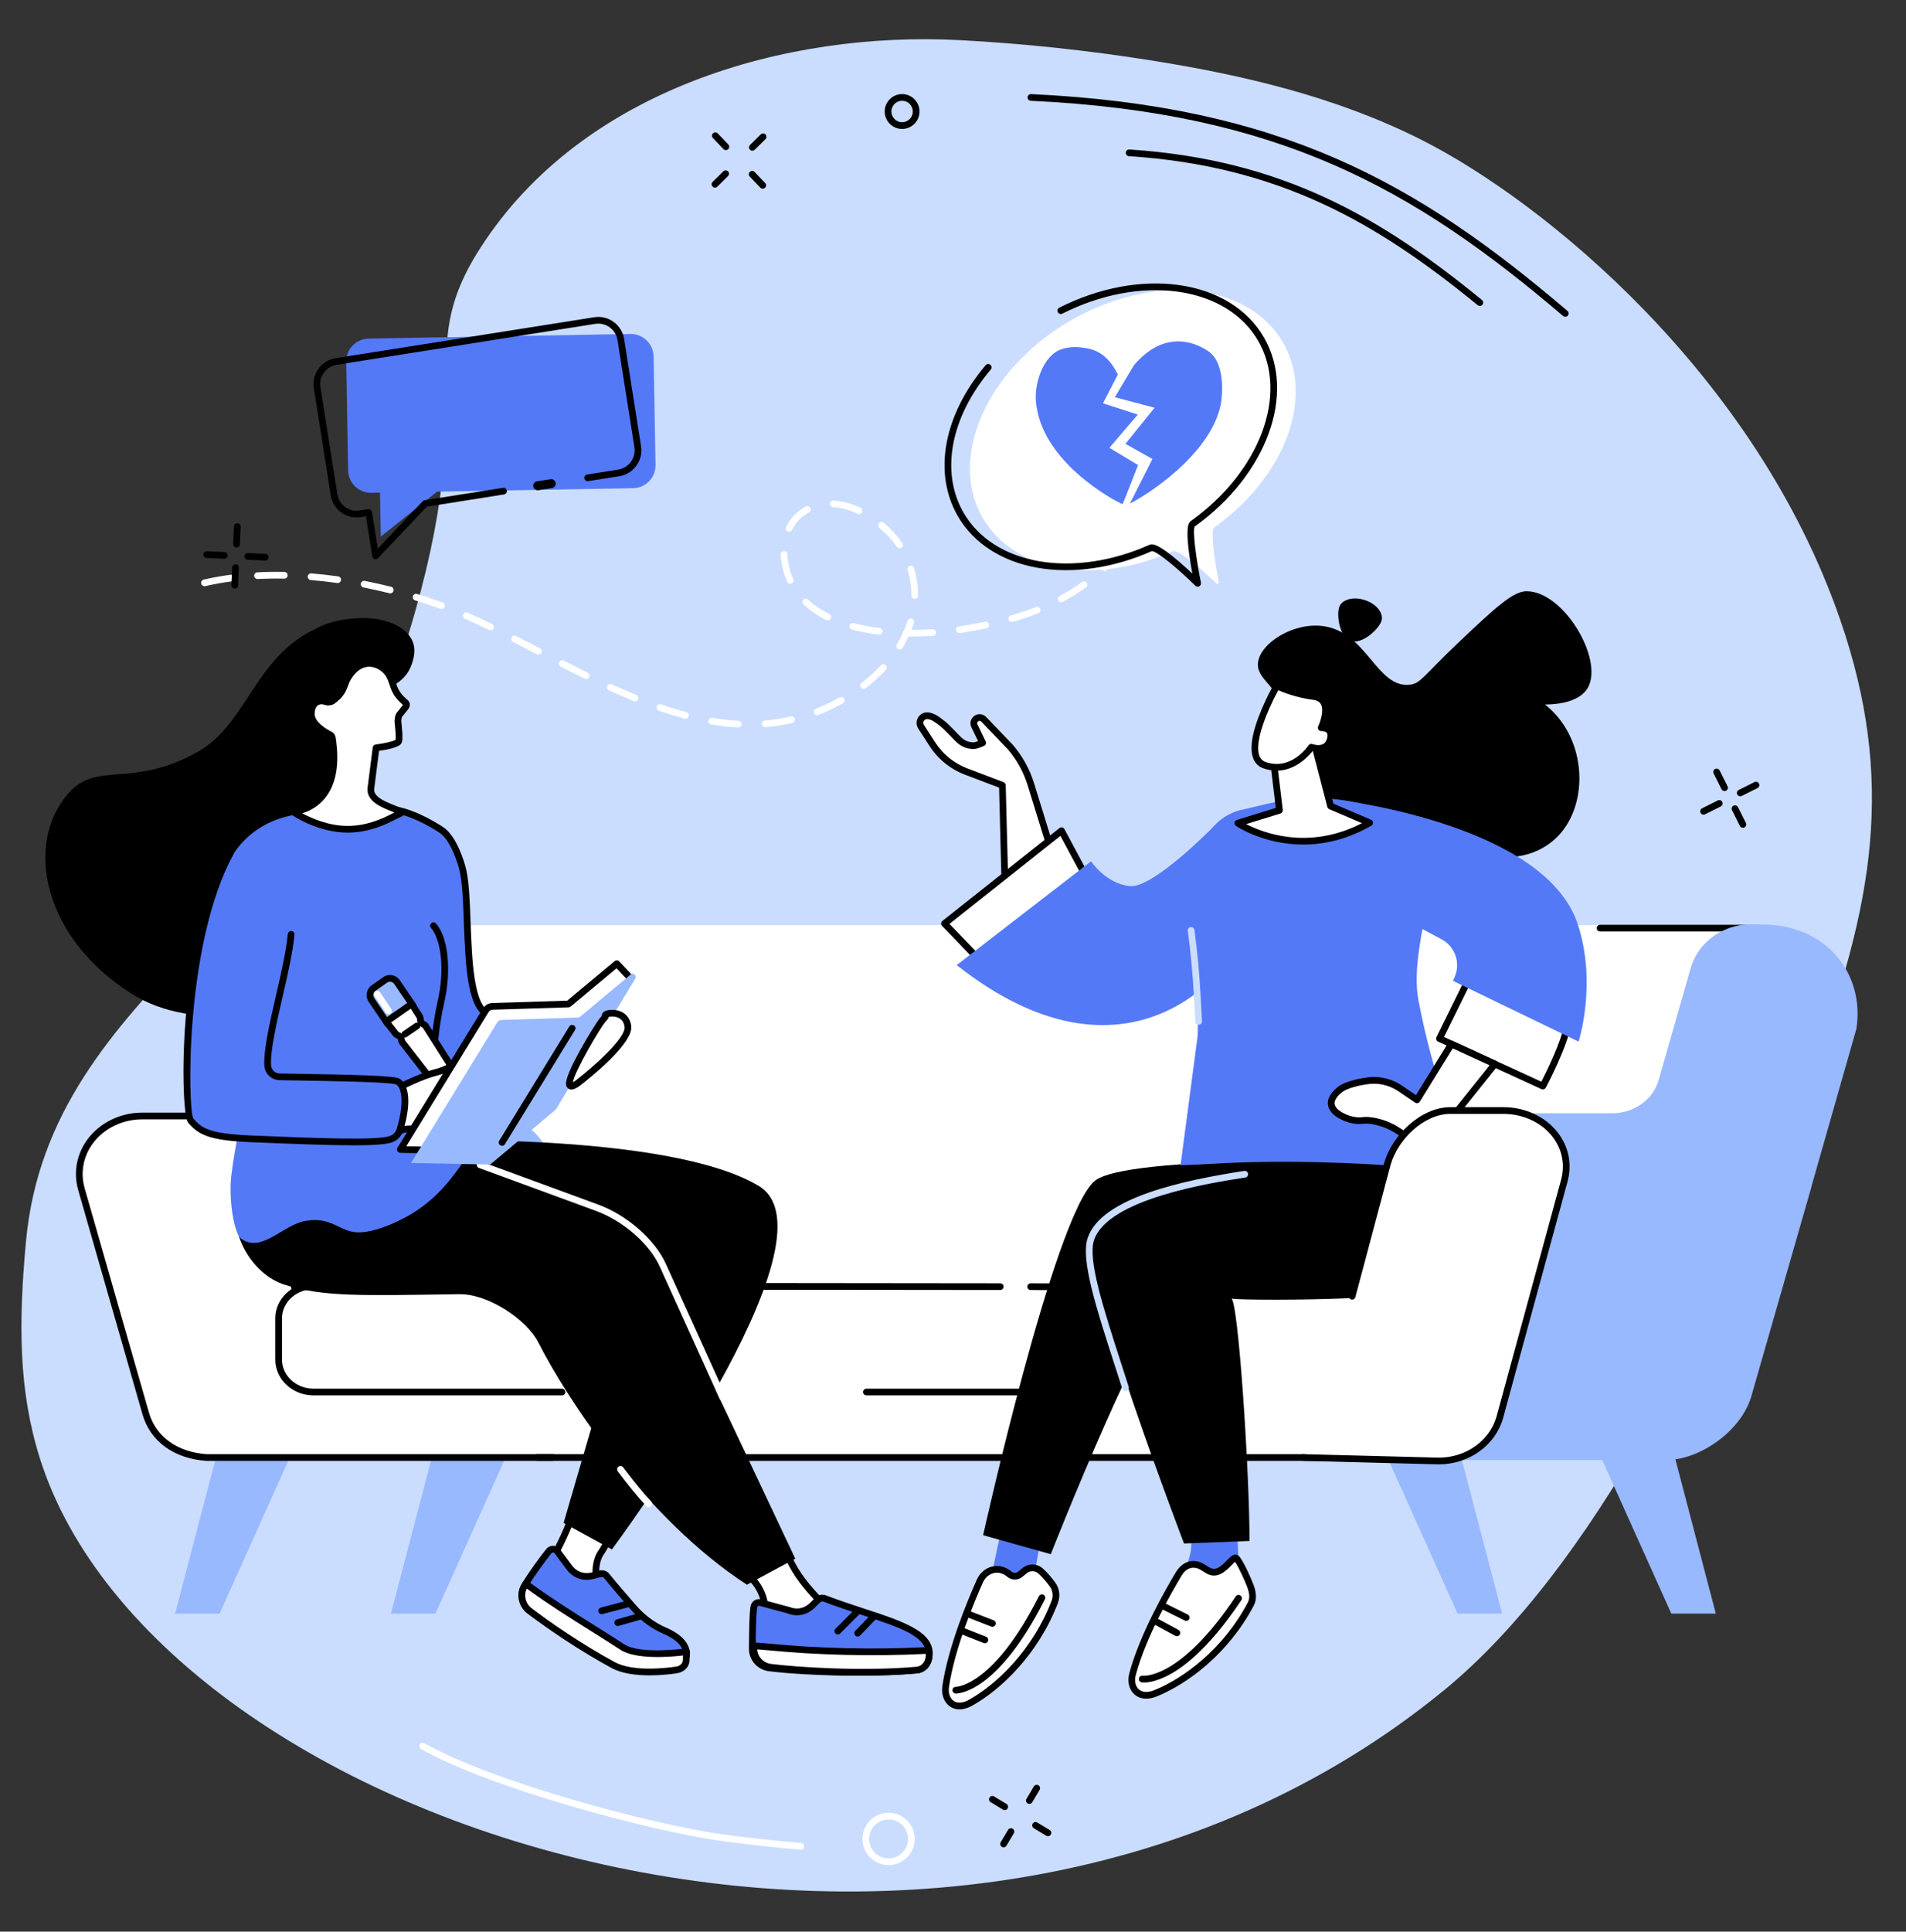 <?xml version="1.0" encoding="UTF-8"?>
<svg id="Illustration" xmlns="http://www.w3.org/2000/svg" viewBox="0 0 1883.86 1908.38">
  <rect x="0" y="0" width="1883.86" height="1908.38" fill="#333333" stroke="none"/>
  <defs>
    <style>
      .cls-1 {
        fill: #fff;
      }

      .cls-2 {
        fill: #caddff;
      }

      .cls-3 {
        fill: #99b9ff;
      }

      .cls-4 {
        fill: #5479f7;
      }
    </style>
  </defs>
  <g id="Divorce_coach" data-name="Divorce coach">
    <path class="cls-2" d="M1818.9,612.5c54.47,157.94,33.07,280.83-28.01,443.75-94.67,252.51-218.51,494.85-363.56,613.58-481.35,394-1271.29,141.85-1387.98-229.29-21.17-67.33-21.02-133.84-13.7-213.75,23.29-254.15,295.39-329.69,377.91-599.55,75.1-245.58,1.06-273.22,71.28-382.4C575.74,87.95,776.83,30.72,948.1,39.64c63.12,3.29,126.8,10.1,189.24,19.98,91.84,14.53,183.65,36.24,267.13,78.28,121.61,61.25,330.72,231.88,414.43,474.61Z"/>
    <g>
      <g>
        <g>
          <polygon class="cls-3" points="1440.69 1594.21 1484.66 1594.21 1440.13 1424.2 1364.2 1424.2 1440.69 1594.21"/>
          <polygon class="cls-3" points="1651.91 1594.21 1695.88 1594.21 1651.35 1424.2 1575.42 1424.2 1651.91 1594.21"/>
          <polygon class="cls-3" points="430.35 1594.21 386.39 1594.21 430.92 1424.2 506.84 1424.2 430.35 1594.21"/>
          <polygon class="cls-3" points="217.01 1594.21 173.04 1594.21 217.57 1424.2 293.5 1424.2 217.01 1594.21"/>
        </g>
        <path class="cls-1" d="M371.13,1436.7H1636.13c43.85,0,82.22-27.4,93.48-66.76l98.72-343.04c16.31-57.01-27.84-112.9-91.36-112.9H469.85c-43.85,0-82.22,27.4-93.48,66.76l-98.72,343.04c-16.31,57.01,29.97,112.9,93.48,112.9Z"/>
        <path d="M1733.79,920.27h-152.29c-1.83,0-3.31-1.48-3.31-3.31s1.48-3.31,3.31-3.31h152.29c1.83,0,3.31,1.48,3.31,3.31s-1.48,3.31-3.31,3.31Z"/>
        <path d="M514.58,1440.01h-143.45c-32.56,0-63.18-14.83-81.91-39.66-17.01-22.56-22.39-50.79-14.76-77.46l98.72-343.04c.51-1.76,2.34-2.77,4.1-2.27,1.76,.51,2.77,2.34,2.26,4.1l-98.72,343.04c-7.05,24.65-2.07,50.76,13.68,71.65,17.48,23.18,46.12,37.03,76.62,37.03h143.45c1.83,0,3.31,1.48,3.31,3.31s-1.48,3.31-3.31,3.31Z"/>
        <path class="cls-3" d="M546.77,1438.67H205.43c-28.24,0-52.94-17.64-60.19-42.98l-63.56-222.14c-10.5-36.71,19.29-72.69,60.19-72.69H483.21c28.24,0,52.94,17.64,60.19,42.98l63.56,222.14c10.5,36.71-19.29,72.69-60.19,72.69Z"/>
        <path class="cls-1" d="M1299.48,1438.99H204.23c-30.46-1.97-52.94-17.68-60.19-43.03l-63.56-221.93c-10.5-36.71,19.29-72.48,60.19-72.48h51.97c28.24,0,52.94,18.29,60.19,43.63l65.69,230.66h989.05l-8.09,63.15Z"/>
        <path d="M546.11,1443.28H204.23c-32.13-2.07-55.74-19.24-63.38-45.92l-63.56-221.68c-4.99-17.43-1.51-35.85,9.56-50.52,12.25-16.24,32.36-25.94,53.82-25.94h51.97c29.56,0,55.62,18.93,63.37,46.03l39.02,128.18c.53,1.75-.45,3.6-2.2,4.13-1.74,.53-3.6-.45-4.13-2.2l-39.04-128.23c-6.96-24.33-30.41-41.29-57.03-41.29h-51.97c-19.38,0-37.53,8.71-48.53,23.31-9.8,13-12.89,29.29-8.48,44.71l63.56,221.68c6.83,23.88,28.23,39.25,57.22,41.13h341.66c1.83,0,3.31,1.48,3.31,3.3s-1.48,3.31-3.31,3.31Z"/>
        <path class="cls-1" d="M316.86,1268.57h989.62c22.88,0,41.45,18.57,41.45,41.45v24.39c0,22.88-18.57,41.45-41.45,41.45H316.86c-22.88,0-41.45-18.57-41.45-41.45v-24.39c0-22.88,18.57-41.45,41.45-41.45Z"/>
        <g>
          <path d="M1058.58,1378.59h-202.22c-1.83,0-3.31-1.48-3.31-3.31s1.48-3.31,3.31-3.31h202.22c1.83,0,3.31,1.48,3.31,3.31s-1.48,3.31-3.31,3.31Z"/>
          <path d="M555.49,1378.59h-245.58c-20.85,0-37.81-15.86-37.81-35.35v-40.77c0-19.49,16.96-35.35,37.81-35.35l678.7,.73c1.83,0,3.31,1.49,3.31,3.31,0,1.83-1.48,3.31-3.31,3.31h0l-678.69-.73c-17.19,0-31.19,12.89-31.19,28.73v40.77c0,15.84,13.99,28.73,31.19,28.73h245.58c1.83,0,3.31,1.48,3.31,3.31s-1.48,3.31-3.31,3.31Z"/>
          <path d="M1325.11,1275.69h-.01l-306.39-1.2c-1.83,0-3.3-1.5-3.3-3.32,0-1.83,1.53-3.2,3.32-3.3l306.39,1.2c1.83,0,3.3,1.5,3.3,3.32,0,1.82-1.49,3.3-3.31,3.3Z"/>
        </g>
      </g>
      <g>
        <g>
          <g>
            <path class="cls-4" d="M992.95,1493.77c.4,1.66-19.03,90.62-19.03,90.62l44.65-7.48,13.45-75.22-39.07-7.92Z"/>
            <g>
              <g>
                <path class="cls-1" d="M997.63,1555.21c-2.73-2.3-6.64-4.54-11.6-4.76-7.48-.32-14.31,4.37-17.4,11.26-7.74,17.22-28.16,65.2-33.93,104.41-2.04,13.86,8.41,25.13,24.69,16.05,26.68-14.88,63.69-49.05,83.07-99.51,2.22-5.79,1.43-12.34-2.22-17.34-2.98-4.08-7.03-9.03-11.73-13.24-4.49-4.03-11.25-4.09-15.9-.25l-4.19,3.45c-3.15,2.59-7.66,2.55-10.78-.08Z"/>
                <path d="M948.39,1688.78c-4.4,0-7.59-1.54-9.52-2.87-5.84-4.03-8.69-11.79-7.45-20.26,5.78-39.24,25.83-86.7,34.18-105.29,3.72-8.27,11.96-13.58,20.57-13.21,4.84,.21,9.54,2.12,13.59,5.53,1.89,1.59,4.64,1.62,6.54,.05l4.2-3.45c6-4.93,14.5-4.79,20.22,.35,4.12,3.7,8.22,8.32,12.19,13.75,4.31,5.9,5.3,13.56,2.64,20.48-19.48,50.71-56.45,85.53-84.55,101.21-4.94,2.76-9.15,3.71-12.61,3.71Zm36.93-135.02c-5.7,0-11.15,3.68-13.68,9.32-8.24,18.33-28.02,65.12-33.67,103.54-.88,5.95,.91,11.26,4.66,13.84,3.76,2.6,9.14,2.18,15.14-1.17,27.09-15.11,62.75-48.74,81.59-97.8,1.85-4.81,1.17-10.12-1.8-14.2-3.7-5.06-7.48-9.34-11.26-12.73-3.27-2.93-8.14-3-11.59-.16l-4.2,3.45c-4.37,3.59-10.68,3.55-15.01-.1-2.97-2.49-6.2-3.83-9.62-3.98-.19,0-.38-.01-.56-.01Z"/>
              </g>
              <path d="M944.82,1673.15c-.1,0-.18,0-.22,0-1.83-.07-3.25-1.6-3.19-3.43,.06-1.82,1.61-3.22,3.39-3.19,.61,0,37.22-.85,82.06-89.55,.83-1.63,2.82-2.29,4.45-1.46,1.63,.82,2.29,2.82,1.46,4.45-45.97,90.94-84.34,93.18-87.95,93.18Z"/>
              <path d="M973.43,1623.44c-.41,0-.82-.07-1.22-.23l-21.16-8.36c-1.7-.67-2.53-2.59-1.86-4.29,.67-1.7,2.6-2.53,4.3-1.86l21.16,8.36c1.7,.67,2.53,2.59,1.86,4.29-.52,1.3-1.76,2.1-3.08,2.1Z"/>
              <path d="M980.85,1607.21c-.4,0-.81-.07-1.2-.23l-24.83-9.67c-1.7-.66-2.55-2.58-1.88-4.29,.66-1.71,2.59-2.55,4.28-1.88l24.83,9.67c1.7,.66,2.55,2.58,1.88,4.29-.51,1.31-1.76,2.11-3.08,2.11Z"/>
            </g>
          </g>
          <g>
            <path class="cls-4" d="M1172.44,1493.53c.32,.67,2.8,11.12,4.74,28.72,3.22,29.32-29.57,56.47-29.57,56.47l77.67-10.48-2.97-67.86-49.87-6.85Z"/>
            <g>
              <g>
                <path class="cls-1" d="M1194.76,1551.98c-4.24-2.23-7.52-5.36-12.45-6.19-7.42-1.25-13.32,2.59-17.19,9.02-9.68,16.08-35.49,61.03-45.71,99.12-3.61,13.46,5.5,25.92,22.76,18.95,28.27-11.41,69.04-40.62,94.1-88.15,2.88-5.46,1.89-11.6-.23-17.44-1.88-5.16-9.52-22.76-13.72-27.51-4.01-4.55-14.11,19.28-27.55,12.2Z"/>
                <path d="M1132.9,1678.21c-5.77,0-9.56-2.35-11.64-4.2-5.32-4.71-7.26-12.73-5.05-20.94,10.23-38.14,35.63-82.62,46.08-99.97,4.87-8.1,12.39-11.96,20.57-10.58,4.06,.68,7.03,2.58,9.92,4.42,1.19,.76,2.32,1.48,3.52,2.11,5.55,2.92,10.45-1.43,16.29-7.42,3.28-3.37,5.7-5.81,8.64-5.74,1.36,.03,2.62,.64,3.56,1.7,4.7,5.32,12.51,23.52,14.35,28.57,2.93,8.05,2.95,14.63,.05,20.12-25.19,47.78-66,77.66-95.79,89.68-4.05,1.63-7.53,2.25-10.5,2.25Zm46.67-129.35c-5.73,0-9.44,4.04-11.62,7.65-10.3,17.12-35.34,60.95-45.35,98.28-1.55,5.76-.38,11.23,3.05,14.27,3.47,3.07,8.89,3.34,15.27,.76,28.7-11.58,68.05-40.42,92.41-86.63,2-3.8,1.87-8.49-.41-14.76-1.99-5.46-8.47-20.08-12.27-25.4-.94,.77-2.27,2.14-3.32,3.22-5.14,5.28-13.75,14.12-24.11,8.66-1.44-.76-2.74-1.59-4-2.39-2.54-1.62-4.73-3.01-7.46-3.47-.76-.13-1.49-.19-2.19-.19Z"/>
              </g>
              <path d="M1130.72,1662.26c-1.31,0-2.08-.11-2.28-.14-1.81-.29-3.03-1.99-2.74-3.79,.29-1.79,1.96-3.02,3.76-2.75,.53,.07,37.13,3.85,91.95-78.41,1.01-1.52,3.07-1.93,4.59-.92,1.52,1.01,1.93,3.07,.92,4.59-50.65,76-86.9,81.42-96.19,81.42Z"/>
              <path d="M1163.23,1616.53c-.53,0-1.07-.13-1.58-.4l-20.13-10.9c-1.61-.87-2.2-2.88-1.33-4.49,.88-1.61,2.88-2.2,4.49-1.33l20.13,10.9c1.61,.87,2.2,2.88,1.33,4.49-.6,1.11-1.74,1.73-2.91,1.73Z"/>
              <path d="M1172.47,1601.39c-.5,0-1-.11-1.47-.35l-21.77-10.85c-1.64-.82-2.3-2.8-1.49-4.44,.82-1.64,2.81-2.3,4.44-1.49l21.77,10.85c1.64,.82,2.3,2.8,1.49,4.44-.58,1.16-1.75,1.83-2.97,1.83Z"/>
            </g>
          </g>
          <g>
            <path d="M1381.61,1147.82s-270.61-8.17-300.33,19.46c-40.32,37.47-109.58,349.42-109.58,349.42l66.87,18.76s100.76-256.01,125.73-256.01,260.36-8.41,260.36-8.41l-43.06-123.22Z"/>
            <path d="M1436.37,1142.87s35.85,105.36,7.32,124.57c-28.53,19.22-234.21,17.58-227.08,15.18,7.13-2.4,18.39,172.51,18.39,239.77l-64.76,2.5s-103.2-270.5-92.08-300.71c19.9-54.04,173.1-66.41,222.12-73.64,10.09-1.49,136.08-7.68,136.08-7.68Z"/>
            <path class="cls-2" d="M1112.37,1374.25c-1.4,0-2.7-.9-3.15-2.3-2.33-7.27-4.64-14.42-6.9-21.42-19.17-59.3-34.32-106.14-27.29-127.39,13.26-40.05,94.66-57.05,154.74-66.35,1.82-.28,3.5,.96,3.78,2.76,.28,1.81-.96,3.5-2.76,3.78-33.62,5.21-135.95,21.05-149.47,61.89-6.35,19.19,9.24,67.42,27.3,123.27,2.27,7.01,4.58,14.16,6.91,21.44,.56,1.74-.4,3.6-2.14,4.16-.33,.11-.67,.16-1.01,.16Z"/>
          </g>
        </g>
        <g>
          <path d="M1280.97,768.56c8.74,50.22,59.68,104.12,110.92,97,8.37-1.16,30.93-5.92,54.64-33.41,32.69,23.41,74.35,17.21,96.81-9.96,27.45-33.2,23.71-94.64-16.28-126.17,31.68-.26,40.19-12.46,42.71-17.26,14.83-28.32-24.34-94.55-60.89-94.66-13.49-.04-31.4,16.65-66.65,50.03-36.41,34.47-37.96,41.16-48.98,42.35-32.4,3.51-42.08-51.74-85.06-57.86-29.42-4.18-62.28,16.39-64.77,35.82-2.13,16.68,19.38,22.56,31.48,55.87,9.02,24.8,2.04,35.16,6.06,58.24Z"/>
          <path d="M1323.59,599.94c-2.51,7.68,0,29.45,11.53,33.22,11.54,3.77,27.76-11.88,30.26-19.57,2.51-7.68-4.82-16.97-16.36-20.74-11.54-3.77-22.93-.6-25.43,7.09Z"/>
        </g>
        <g>
          <g>
            <path class="cls-1" d="M998.75,738.23l-26.41-27.56c-4.48-4.68-12.04,.59-9.22,6.42l8.13,16.8s-5.55,2.58-8.3,2.75c-6.02,.39-11.85-2.2-16.02-6.57-4.82-5.04-12.62-13.08-15.26-15.05-3.92-2.93-8.98-7.47-14.58-7.93h-.17c-5.85-.44-9.67,6.01-6.49,10.94l11.04,17.09c8.01,12.4,19.77,21.91,33.56,27.15l35.69,13.55,2.65,101.88,46.36-35.46-20.82-67.37c-4.16-13.46-11.02-25.93-20.16-36.64Z"/>
            <path d="M993.37,881.01c-.48,0-.97-.11-1.43-.32-1.12-.54-1.85-1.66-1.88-2.9l-2.59-99.65-33.62-12.76c-14.55-5.53-26.71-15.36-35.17-28.45l-11.04-17.09c-2.16-3.35-2.24-7.55-.21-10.98,2.03-3.42,5.75-5.36,9.72-5.08,6,.48,10.9,4.27,14.83,7.32,.57,.45,1.13,.87,1.66,1.27,2.18,1.63,7.46,6.82,15.67,15.41,3.67,3.84,8.52,5.85,13.42,5.55,.84-.05,2.43-.56,4.01-1.16l-6.61-13.65c-1.97-4.08-.75-8.73,2.97-11.31,3.72-2.58,8.49-2.1,11.62,1.16l26.41,27.56s.09,.09,.13,.14c9.49,11.12,16.49,23.84,20.81,37.81l20.82,67.37c.41,1.32-.05,2.76-1.15,3.61l-46.36,35.46c-.59,.45-1.3,.68-2.01,.68Zm-76.91-170.63c-1.45,0-2.64,.68-3.34,1.85-.75,1.27-.72,2.77,.08,4.01l11.04,17.09c7.68,11.89,18.73,20.83,31.96,25.85l35.69,13.55c1.26,.48,2.1,1.67,2.13,3.01l2.48,95.39,39.37-30.12-20.14-65.17c-4.04-13.07-10.59-24.98-19.46-35.39l-26.34-27.49c-1.3-1.36-2.67-.58-3.07-.31-.39,.27-1.61,1.29-.78,2.99l8.13,16.8c.39,.8,.44,1.72,.14,2.55-.3,.84-.92,1.52-1.72,1.89-1.02,.47-6.28,2.85-9.48,3.06-6.79,.44-13.6-2.33-18.63-7.58-7.63-7.98-13.04-13.33-14.85-14.69-.56-.42-1.14-.87-1.75-1.34-3.41-2.64-7.28-5.63-11.12-5.94-.12,0-.24-.01-.35-.01Z"/>
          </g>
          <g>
            <g>
              <polygon class="cls-1" points="1049.16 820.73 933.52 912.45 985.06 965.93 1083.16 884.15 1049.16 820.73"/>
              <path d="M985.06,969.24c-.87,0-1.74-.34-2.38-1.01l-51.55-53.49c-.65-.67-.98-1.59-.92-2.52,.06-.93,.52-1.79,1.25-2.37l115.64-91.72c.77-.61,1.77-.85,2.73-.65,.96,.2,1.78,.81,2.25,1.68l34,63.42c.74,1.38,.41,3.1-.8,4.11l-98.09,81.79c-.62,.51-1.37,.77-2.12,.77Zm-46.63-56.47l46.88,48.65,93.66-78.09-30.85-57.55-109.68,86.99Z"/>
            </g>
            <path class="cls-4" d="M945.59,953.47l132.8-102.55s14.53,22.13,38.35,24.52c23.81,2.39,85.89-61.96,85.89-61.96l1.95,146.71s-94.85,122.63-258.99-6.71Z"/>
            <path class="cls-4" d="M1228.37,799.8c26.77-5.46,73.84-24.04,147.7,3.46,0,0,36.07,20.52,38.36,50.42,2.5,32.58-20.65,91.54-12.41,134.79,15.08,79.1,32.38,104.97,41.01,169.83,0,0-29.91-3.97-51.59-5.62-48.9-3.73-122.95-7.2-195.57-2.77-13.64,.83-29.05,1.31-29.05,1.31,0,0,8.74-66.23,16.59-125.29,4.01-30.2-15.63-130.39,5.78-191.84,6.1-17.5,21.04-30.59,39.19-34.29Z"/>
            <g>
              <path class="cls-1" d="M1452.73,965.26l-29.96,60.83,102.19,46.91s21.83-40.92,25-63.26l-97.23-44.48Z"/>
              <path d="M1524.95,1076.31c-.46,0-.93-.1-1.38-.3l-102.19-46.91c-.81-.37-1.44-1.06-1.74-1.9-.3-.84-.25-1.77,.15-2.57l29.96-60.83c.79-1.61,2.72-2.29,4.35-1.55l97.23,44.48c1.33,.61,2.11,2.02,1.9,3.47-3.21,22.66-24.46,62.66-25.36,64.35-.59,1.11-1.73,1.75-2.92,1.75Zm-97.71-51.81l96.23,44.18c4.67-9.09,19.29-38.5,22.8-56.98l-92-42.09-27.04,54.89Z"/>
            </g>
            <path class="cls-4" d="M1362.85,894.8l62.1,33.27c13.08,7.01,18.71,22.79,13.04,36.51l-1.86,4.49,124.11,59.98s18.47-56.75-.72-115.69c-32.96-101.23-243.6-124.07-243.6-124.07l46.93,105.51Z"/>
            <path class="cls-2" d="M1184.68,1012.42c-1.75,0-3.21-1.37-3.3-3.14l-1.31-24.9c-1.11-20.92-3.26-43.91-6.07-64.74-.25-1.81,1.03-3.48,2.84-3.72,1.81-.24,3.48,1.03,3.72,2.84,2.84,21,5.01,44.18,6.12,65.27l1.31,24.9c.1,1.83-1.31,3.38-3.13,3.48-.06,0-.12,0-.18,0Z"/>
          </g>
          <g>
            <path class="cls-1" d="M1434.57,1031.5l-34.03,55.11-16.5-11.2c-10.09-6.85-22.46-9.48-34.46-7.32,0,0-17.74,2.36-25.32,8.47-18.27,14.76-2.07,23.94,1.42,25.79,5.63,2.98,13.45,5.76,21.78,4.56,4.87-.7,17.69,.97,29.26,7.26,8.76,4.76,19,14.49,32.9,10.71,11.88-3.22,17.11-10.24,17.11-10.24l50.81-63.42-42.99-19.73Z"/>
            <path d="M1403.34,1129.06c-9.15,0-16.62-4.76-22.87-8.74-1.88-1.2-3.65-2.33-5.33-3.24-11.1-6.03-23.21-7.47-27.21-6.89-9.46,1.35-18.16-1.93-23.8-4.92-7-3.71-11.14-8.75-11.67-14.2-.55-5.69,2.72-11.44,9.71-17.09,8.2-6.62,26.2-9.08,26.96-9.18,12.78-2.3,25.89,.48,36.76,7.86l13.64,9.26,32.21-52.17c.88-1.42,2.68-1.97,4.2-1.27l42.99,19.73c.93,.43,1.61,1.25,1.84,2.25,.23,.99,0,2.04-.64,2.83l-50.81,63.42c-.17,.23-5.99,7.88-18.83,11.36-2.49,.68-4.88,.97-7.15,.97Zm-53.4-25.6c6.62,0,17.98,2.16,28.37,7.81,1.87,1.02,3.74,2.21,5.72,3.47,7.4,4.71,15.05,9.59,24.73,6.96,10.48-2.84,15.28-8.96,15.32-9.02l48.23-60.2-36.47-16.74-32.49,52.62c-.47,.77-1.24,1.31-2.12,1.5-.88,.19-1.8,0-2.55-.5l-16.5-11.2c-9.43-6.4-20.8-8.82-32.02-6.8-4.83,.65-18.22,3.26-23.82,7.79-3.54,2.86-7.68,7.15-7.28,11.31,.3,3.12,3.28,6.39,8.17,8.98,4.77,2.53,12.08,5.31,19.76,4.21,.83-.12,1.82-.18,2.94-.18Z"/>
          </g>
        </g>
        <g>
          <g>
            <path class="cls-1" d="M1256.62,734.5l7.94,66.07-41.09,12.68s58.71,40.64,130.28-.34l-38.63-16.52-19.92-76.67-38.58,14.78Z"/>
            <path d="M1288.12,834.38c-39.25,0-66.13-18.14-66.53-18.42-1.04-.72-1.58-1.97-1.39-3.23,.19-1.25,1.08-2.28,2.3-2.66l38.46-11.86-7.61-63.32c-.18-1.51,.69-2.94,2.1-3.49l38.58-14.78c.88-.34,1.86-.28,2.7,.15,.84,.43,1.45,1.2,1.69,2.11l19.51,75.09,37.14,15.88c1.16,.49,1.93,1.6,2,2.85,.07,1.25-.57,2.44-1.66,3.06-24.37,13.96-47.41,18.6-67.28,18.6Zm-56.42-20.21c16.18,8.39,61.46,26.32,114.47-.91l-32.34-13.83c-.94-.4-1.64-1.22-1.9-2.21l-18.99-73.08-32.71,12.53,7.64,63.5c.19,1.59-.78,3.09-2.31,3.56l-33.85,10.44Z"/>
          </g>
          <g>
            <path class="cls-1" d="M1296.09,738.23s14.74,5.57,18.63-7.25c3.89-12.82-8.82-12.01-8.82-12.01,0,0,13.53-28.1-7.51-30.84-21.04-2.74-36.41-10.52-36.41-10.52,0,0-15.29,26.81-20.21,49.28-2.96,13.55-2.15,25.53,8.07,29.09,27.98,9.76,46.24-17.74,46.24-17.74Z"/>
            <path d="M1261.72,761.36c-4.06,0-8.4-.68-12.97-2.27-7.38-2.57-15.14-10.38-10.22-32.92,4.97-22.7,19.93-49.1,20.57-50.21,.88-1.53,2.8-2.11,4.37-1.31,.15,.08,15.16,7.57,35.34,10.2,5.98,.78,10.22,3.41,12.61,7.82,4.03,7.45,1.32,17.76-.8,23.54,2.05,.55,4.32,1.63,5.99,3.74,2.36,2.97,2.78,7.01,1.27,12.01-1.32,4.34-3.81,7.44-7.4,9.21-4.7,2.31-10.07,1.62-13.12,.9-4.21,5.29-17.13,19.32-35.64,19.32Zm1.67-79.46c-3.9,7.26-14.53,28.02-18.39,45.68-3.12,14.3-1.13,22.8,5.93,25.26,25.18,8.78,41.7-15.41,42.39-16.45,.85-1.28,2.48-1.8,3.91-1.27,.1,.04,6.07,2.19,10.33,.07,1.9-.94,3.2-2.64,3.97-5.18,.58-1.92,1.03-4.52-.12-5.98-1.32-1.67-4.54-1.83-5.32-1.77-1.19,.07-2.3-.48-2.95-1.45-.66-.97-.75-2.22-.24-3.28,1.89-3.94,6.05-15.52,2.69-21.72-1.34-2.47-3.84-3.9-7.64-4.4-16.23-2.11-29.05-7.09-34.57-9.51Z"/>
          </g>
        </g>
      </g>
      <g>
        <g>
          <g>
            <g>
              <path class="cls-1" d="M722,1537.34l21.5,22.65c8.19,8.63,12.81,20.03,12.93,31.93l.18,17.13,63.22-17.37c-13.79-14.72-27.71-28.33-37.06-46.22l-19.56-37.44-41.22,29.32Z"/>
              <path d="M756.61,1612.36c-.71,0-1.41-.23-1.99-.67-.82-.62-1.31-1.58-1.32-2.61l-.18-17.13c-.12-11.1-4.39-21.64-12.02-29.69l-21.5-22.65c-.66-.7-.99-1.64-.89-2.6,.09-.95,.59-1.82,1.38-2.38l41.22-29.32c.78-.55,1.76-.74,2.69-.52,.93,.22,1.72,.84,2.16,1.69l19.56,37.44c8,15.31,19.42,27.39,31.52,40.17,1.67,1.76,3.34,3.53,5.01,5.32,.79,.85,1.08,2.05,.77,3.16-.31,1.12-1.19,1.99-2.31,2.29l-63.22,17.37c-.29,.08-.58,.12-.88,.12Zm-29.59-74.54l18.87,19.89c8.79,9.26,13.71,21.4,13.84,34.18l.14,12.83,53.77-14.77c-.41-.43-.82-.86-1.22-1.29-12.42-13.13-24.16-25.52-32.58-41.66l-17.8-34.08-35.02,24.9Z"/>
            </g>
            <g>
              <g>
                <path class="cls-4" d="M745.08,1587.66c-1.3,9.2-1.33,25.88-1.5,41.18-.11,9.61,7.1,17.72,16.63,18.95,26.94,3.46,94.2,6.87,146.24,2.14,3.56-.32,9.86-2.92,11.62-11.83,5.89-29.9-46.08-37.22-103.05-58.91-2.23-.85-4.76-.35-6.47,1.32l-6.14,5.95c-6.15,5.96-15.27,7.65-23.14,4.29l-26.92-7.2c-3.18-1.36-6.78,.68-7.26,4.11Z"/>
                <path d="M848.11,1655.54c-35.22,0-69.46-2.04-88.33-4.47-11.25-1.45-19.64-11.02-19.52-22.27l.05-4.92c.14-13.89,.29-28.25,1.48-36.69,.37-2.66,1.93-4.95,4.27-6.27,2.26-1.28,4.92-1.46,7.32-.52l27.17,7.3c6.67,2.84,14.33,1.42,19.54-3.62l6.14-5.95c2.62-2.54,6.53-3.34,9.95-2.03,13.27,5.05,26.04,9.25,38.39,13.3,40.12,13.17,71.81,23.58,66.73,49.35-1.95,9.89-9.06,13.98-14.57,14.48-18.08,1.64-38.53,2.31-58.64,2.31Zm-97.83-69.1c-.42,0-.75,.14-.95,.25-.31,.18-.86,.6-.97,1.43-1.13,8.01-1.28,22.16-1.42,35.83l-.05,4.93c-.09,7.89,5.82,14.61,13.74,15.62,24.41,3.13,92.14,6.98,145.52,2.13,1.17-.11,7.07-1.05,8.67-9.17,3.94-20.02-23.84-29.15-62.3-41.77-12.42-4.08-25.26-8.29-38.68-13.4-1.04-.39-2.21-.16-2.99,.6l-6.14,5.95c-7.07,6.85-17.45,8.82-26.52,5.05l-27.15-7.3c-.27-.12-.53-.16-.76-.16Zm-5.2,1.22h0Z"/>
              </g>
              <g>
                <path class="cls-1" d="M745.04,1625.91s-.03,1.55-.04,2.3c-.11,9.61,7.1,17.72,16.63,18.95,26.94,3.46,92.78,7.51,144.82,2.78,3.56-.32,9.86-2.92,11.62-11.83,.54-2.73,.21-7.65,.21-7.65l-3.69,.18c-52.59,2.6-105.3,1.33-157.7-3.78l-11.84-.96Z"/>
                <path d="M853.11,1655.41c-39.02,0-75.58-2.87-91.91-4.97-11.25-1.45-19.64-11.02-19.52-22.27l.04-2.33c.02-.91,.41-1.78,1.09-2.39,.68-.61,1.55-.92,2.49-.84l11.84,.96c52.12,5.08,105.02,6.35,157.27,3.77l3.69-.18c1.8-.09,3.34,1.28,3.47,3.08,.04,.55,.34,5.44-.26,8.51-1.95,9.89-9.06,13.98-14.57,14.48-17.25,1.57-35.7,2.17-53.64,2.17Zm-104.77-25.91c.51,7.34,6.2,13.41,13.71,14.38,23.59,3.03,89.85,7.69,144.1,2.77,1.17-.11,7.07-1.05,8.67-9.17,.18-.92,.24-2.26,.25-3.54l-.32,.02c-52.58,2.6-105.8,1.32-158.19-3.79l-8.21-.66Z"/>
              </g>
              <path d="M828.08,1614.8c-.85,0-1.69-.32-2.34-.97-1.3-1.29-1.3-3.39,0-4.68l19.99-20.02c1.29-1.29,3.39-1.29,4.68,0,1.3,1.29,1.3,3.39,0,4.68l-19.99,20.02c-.65,.65-1.5,.97-2.34,.97Z"/>
              <path d="M847.72,1616.87c-.83,0-1.65-.31-2.3-.92-1.32-1.27-1.36-3.36-.09-4.68l15.97-16.61c1.27-1.32,3.36-1.36,4.68-.09,1.32,1.27,1.36,3.36,.09,4.68l-15.97,16.61c-.65,.68-1.52,1.02-2.39,1.02Z"/>
            </g>
          </g>
          <g>
            <g>
              <path class="cls-1" d="M541.57,1546.47c17.82-25.15,34.62-77.18,34.62-77.18l39.73,27.71-21.01,35.59c-7.03,9.18-7.05,23.03-4.19,34.23l7.56,20.77-56.72-41.12Z"/>
              <path d="M598.29,1590.9c-.68,0-1.36-.21-1.94-.63l-56.72-41.12c-1.47-1.06-1.81-3.11-.76-4.59,17.33-24.45,34-75.77,34.17-76.28,.32-1,1.1-1.78,2.09-2.12,.99-.33,2.09-.18,2.95,.42l39.73,27.71c1.42,.99,1.84,2.91,.96,4.4l-21.01,35.59c-.07,.11-.14,.22-.22,.33-5.44,7.11-6.8,18.78-3.65,31.24l7.5,20.61c.5,1.37,.05,2.9-1.12,3.78-.59,.44-1.29,.67-1.99,.67Zm-52.17-45.22l45.36,32.89-3.86-10.61c-.04-.1-.07-.21-.1-.31-3.68-14.38-1.95-28.16,4.64-36.9l19.35-32.78-33.58-23.42c-4.25,12.5-17.39,49.31-31.81,71.14Z"/>
            </g>
            <g>
              <g>
                <path class="cls-4" d="M542.48,1532.46c-5.75,7.29-16.17,20.99-24.03,34.14-4.93,8.25-2.79,18.89,4.83,24.75,10.27,7.91,41.87,28.08,62.45,41.05,12.15,7.66,26.04,12.09,40.37,12.88l20.33,1.13c6.51,.36,13.05-.22,19.33-1.98,6.25-1.75,12.56-4.63,12.83-9.16,.72-11.98-11.13-19.72-21.51-24.18-11.72-5.04-22.05-12.82-30.45-22.41-8.78-10.02-19.47-22.41-27.01-31.75-1.5-1.86-3.92-2.67-6.23-2.1l-8.3,2.05c-8.31,2.05-17.04-1.09-22.14-7.96l-12.13-16.31c-2.06-2.77-6.19-2.85-8.33-.13Z"/>
                <path d="M650.08,1649.83c-1.27,0-2.55-.04-3.84-.11l-20.33-1.13c-14.87-.83-29.37-5.46-41.95-13.39-23.05-14.53-52.64-33.48-62.71-41.23-8.99-6.92-11.42-19.42-5.65-29.07,8.01-13.4,18.65-27.36,24.27-34.49,1.63-2.07,4.07-3.25,6.7-3.25,.04,0,.08,0,.12,0,2.69,.04,5.15,1.3,6.76,3.46l12.13,16.31c4.32,5.82,11.65,8.46,18.7,6.72l8.3-2.05c3.54-.87,7.31,.4,9.6,3.24,7.76,9.62,18.93,22.52,26.93,31.65,8.25,9.42,18.37,16.87,29.27,21.55,16.04,6.89,24.17,16.38,23.51,27.42-.32,5.32-5.45,9.41-15.24,12.15-5.24,1.47-10.8,2.21-16.57,2.21Zm-103.5-116.05c-.36,0-1.01,.1-1.51,.73-5.53,7.01-15.97,20.71-23.79,33.79-4.05,6.77-2.33,15.55,4,20.43,10.39,8,43.43,29.04,62.2,40.88,11.63,7.33,25.05,11.62,38.79,12.38l20.33,1.13c6.42,.36,12.56-.27,18.25-1.86,7.54-2.11,10.33-4.57,10.42-6.17,.61-10.12-10.28-16.97-19.51-20.94-11.8-5.07-22.74-13.12-31.64-23.27-8.04-9.17-19.27-22.15-27.1-31.86-.69-.86-1.79-1.23-2.87-.97l-8.3,2.05c-9.62,2.37-19.68-1.24-25.59-9.2l-12.13-16.31c-.5-.67-1.18-.78-1.54-.79,0,0-.02,0-.03,0Zm-4.11-1.32h0Z"/>
              </g>
              <g>
                <path class="cls-1" d="M519.64,1564.63s-.81,1.33-1.19,1.97c-4.93,8.25-2.79,18.89,4.83,24.75,15.92,12.26,47.63,34.54,82.6,53.59,19.89,10.84,55.14,6.03,62.65,4.91,5.23-.78,9.56-4.32,9.73-9.6l.28-8.45s-46.03,6.66-63.34-4.57c-30.7-19.91-60.09-36.98-89.77-58.42l-5.78-4.18Z"/>
                <path d="M641.98,1655.19c-12.95,0-27.21-1.64-37.69-7.35-32.94-17.94-64.49-39.59-83.04-53.87-8.99-6.92-11.42-19.42-5.65-29.07,.39-.65,1.21-1.99,1.21-1.99,.48-.79,1.27-1.34,2.17-1.52,.9-.18,1.84,.02,2.59,.56l5.78,4.18c19.92,14.39,39.35,26.57,59.92,39.48,9.68,6.07,19.68,12.34,29.71,18.85,16.07,10.43,60.61,4.13,61.06,4.07,.96-.14,1.95,.16,2.68,.81,.73,.65,1.13,1.6,1.1,2.57l-.28,8.45c-.22,6.55-5.26,11.68-12.55,12.77-5.97,.89-16.03,2.07-27.03,2.07Zm-121.32-85.74c-3.22,6.59-1.35,14.67,4.63,19.27,18.35,14.12,49.56,35.54,82.17,53.3,18.12,9.87,50.95,5.97,60.58,4.54,3.11-.46,6.78-2.42,6.91-6.44l.15-4.57c-11.75,1.36-46.44,4.34-61.71-5.57-9.99-6.48-19.97-12.74-29.63-18.8-20.67-12.96-40.19-25.2-60.28-39.72l-2.82-2.04Z"/>
              </g>
              <path d="M594.67,1594.74c-1.47,0-2.81-.98-3.2-2.47-.47-1.77,.59-3.58,2.36-4.04l27.34-7.21c1.77-.46,3.58,.59,4.05,2.36,.47,1.77-.59,3.58-2.36,4.04l-27.34,7.21c-.28,.07-.57,.11-.85,.11Z"/>
              <path d="M610.58,1606.43c-1.44,0-2.77-.95-3.18-2.41-.5-1.76,.52-3.59,2.28-4.09l22.16-6.29c1.76-.5,3.59,.52,4.09,2.28,.5,1.76-.52,3.59-2.28,4.09l-22.16,6.29c-.3,.09-.61,.13-.91,.13Z"/>
            </g>
          </g>
          <g>
            <path d="M410.13,1126.82s250.53-8.36,339.6,44.7c84.64,50.42-144.91,359.25-144.91,359.25l-47.77-26.17,60.38-207.08c4.21-15.18-4.62-30.92-19.77-35.22l-216.24-61.46,28.7-74.02Z"/>
            <path d="M281.48,1269.32c38.28,12.16,77.02,10.58,172.75,9.27,27.2-.37,65.69,23.85,78.05,48.11,28.36,55.66,106.02,173.99,206,238.94l47.75-25.75-138.16-292.68c-11.13-25.07-31.93-44.55-57.67-54l-241.53-88.64s-63.1-19.73-99.82,47.19c-6.56,11.95-11.01,22.73-13.91,32.37-9.94,33.06,13.67,74.76,46.54,85.2Z"/>
            <path class="cls-1" d="M714.44,1384.2c-1.26,0-2.46-.72-3.02-1.94l-59.07-130.37c-10.1-22.76-36.13-45.6-63.3-55.57l-115.66-42.45c-1.72-.63-2.6-2.53-1.97-4.25s2.54-2.6,4.25-1.97l115.66,42.45c28.72,10.54,56.3,34.83,67.06,59.08l59.06,130.35c.75,1.67,.02,3.63-1.65,4.38-.44,.2-.91,.3-1.36,.3Z"/>
            <path class="cls-1" d="M641.12,1488.97c-.89,0-1.77-.36-2.42-1.06-7.92-8.51-17.35-20.04-28.05-34.26-1.1-1.46-.81-3.54,.65-4.64,1.46-1.1,3.53-.81,4.64,.65,10.56,14.04,19.85,25.39,27.62,33.73,1.25,1.34,1.17,3.43-.17,4.68-.64,.59-1.45,.89-2.25,.89Z"/>
          </g>
        </g>
        <path d="M378.71,681.56c4.29-1.76,20.92-6.83,27.32-22.98,5.97-15.06,4.12-25.14-4.26-33.75-5.41-5.55-19.47-14.21-42.43-14.21-30.74,0-47.47,10.7-47.47,10.7-61.2,28.82-67.32,94.19-117.24,121.93-63.92,35.52-98.28,8.93-126.06,39.42-45.14,49.56-26.58,144.15,62.25,199.54,59.99,37.41,153.08,23.37,195.58-23.53,69.39-76.57,.54-255.92,52.31-277.13Z"/>
        <g>
          <g>
            <path class="cls-4" d="M383.95,1210.52c-3.76,1.51-18.27,7.4-30.76,6.97-17.66-.6-25.38-15.7-51-11.35-22.77,3.87-43.18,32.07-63.67,17.79-7.38-5.14-12.5-39.19-10-61.7,3.22-29.02,12.44-63.81,18.26-124.15,6.98-72.32-51.31-143.34-18.95-196.74,14-23.11,49.37-38.83,66.8-41.48,71.04-10.8,142.42,.24,157.9,42.26,10.17,27.6-19.22,146.67-13.07,198.49,5.56,46.86,14.54,57.11,27.08,76.6,3.76,5.85,3.35,15.14-.96,20.59-16.96,21.42-32.77,53.06-81.63,72.72Z"/>
            <g>
              <path class="cls-4" d="M547.97,1019.43c.05,13.86-5.29,42.68-19.03,53.67,0,0-105.02-6.94-146.87-35.68-23.83-16.37-44.11-46.86-44.11-46.86l97.73-147.76,14.3-4.82s11.35,14.08,10.65,47.75c-1.13,54.54,6.62,112.28,23.34,116.98l56.43,7.35c4.38,1.5,7.54,5.42,7.56,9.39Z"/>
              <path d="M491.59,1080.79c-19.87,0-44.26-3.73-64.99-17.96-1.51-1.03-1.89-3.1-.85-4.6,1.04-1.51,3.1-1.89,4.6-.86,37.72,25.9,90.5,14.28,97.05,12.69,12.28-10.49,17.31-38,17.26-50.62-.01-2.46-2.15-5.06-5.03-6.16l-56.07-7.3c-.16-.02-.31-.05-.47-.1-21.31-5.99-22.98-50.89-24.59-94.31-.82-22.06-1.59-42.89-5.07-54.48-.1-.36-7.21-26.6-18.84-34.25-8.61-5.66-30.81-18.99-50.88-20.45-60.12-4.36-91.66,1.07-107.54,6.39-32.64,10.94-45.26,35.01-45.38,35.25-.83,1.63-2.83,2.27-4.45,1.45-1.63-.83-2.28-2.81-1.45-4.44,.55-1.08,13.85-26.68,49.18-38.53,23.93-8.03,60.99-10.29,110.12-6.72,20.84,1.51,42.8,14.13,54.04,21.52,13.75,9.04,21.26,36.8,21.57,37.98,3.69,12.3,4.48,33.54,5.31,56.03,1.38,37.04,3.09,83.1,19.56,88.12l56.17,7.31c.22,.03,.44,.08,.64,.15,5.75,1.96,9.77,7.11,9.8,12.5,.05,13.03-4.84,43.92-20.28,56.27-.36,.28-.77,.49-1.21,.61-1.26,.34-17.21,4.5-38.21,4.5Z"/>
            </g>
            <path d="M428.49,1047.92s-.08,0-.13,0c-1.83-.07-3.25-1.61-3.18-3.43,.01-.28,1.12-28.01,7.29-54.79,7.84-33.96,2.67-62.42-6.49-72.97-1.2-1.38-1.05-3.47,.33-4.67,1.39-1.2,3.47-1.05,4.67,.33,12.15,14,15.41,46.4,7.94,78.79-6.03,26.15-7.12,53.28-7.13,53.55-.07,1.78-1.53,3.19-3.31,3.19Z"/>
          </g>
          <g>
            <g>
              <path class="cls-1" d="M381.71,1009.23l24.91-17.87,7.97,12.57c.44,.69,.71,1.48,.79,2.3l.14,1.48c.18,1.86,1.35,3.49,3.04,4.24,.92,.41,1.7,1.08,2.24,1.94l59.33,93.39c.49,.77,.88,1.6,1.15,2.47l8.39,26.74-21.28-16.25c-1.16-.88-2.2-1.92-3.1-3.08l-67.52-87.19c-.58-.74-.94-1.63-1.06-2.57l-.03-.23c-.22-1.8-1.36-3.36-2.98-4.1l-.82-.37c-.75-.34-1.41-.87-1.93-1.53l-9.25-11.94Z"/>
              <path d="M489.68,1139.8c-.71,0-1.42-.23-2.01-.68l-21.28-16.25c-1.38-1.06-2.63-2.3-3.7-3.68l-67.52-87.19c-.94-1.21-1.54-2.66-1.73-4.19l-.03-.24c-.08-.64-.49-1.21-1.07-1.48l-.82-.37c-1.24-.57-2.34-1.44-3.18-2.52l-9.25-11.94c-.55-.71-.79-1.61-.66-2.5s.62-1.69,1.34-2.21l24.91-17.87c.74-.53,1.66-.73,2.56-.56,.89,.17,1.68,.71,2.17,1.48l7.97,12.57c.72,1.13,1.16,2.42,1.29,3.75l.14,1.49c.06,.67,.49,1.27,1.08,1.53,1.52,.68,2.8,1.78,3.7,3.19l59.33,93.39c.64,1.01,1.15,2.11,1.51,3.26l8.39,26.74c.43,1.38-.08,2.87-1.26,3.7-.57,.4-1.24,.6-1.9,.6Zm-103.24-129.89l7.15,9.23c.18,.24,.42,.42,.68,.54l.82,.37c2.67,1.21,4.54,3.78,4.9,6.71l.03,.24c.04,.34,.17,.66,.39,.93l67.52,87.19c.72,.93,1.56,1.77,2.49,2.48l12.98,9.92-5.27-16.78c-.19-.6-.45-1.16-.78-1.69l-59.33-93.39c-.2-.31-.47-.55-.8-.69-2.78-1.23-4.69-3.9-4.99-6.95l-.14-1.48c-.03-.29-.13-.59-.29-.84l-6.09-9.61-19.27,13.83Z"/>
            </g>
            <path d="M470.98,1119.33c-.98,0-1.95-.43-2.61-1.27-1.13-1.44-.88-3.52,.56-4.65l9.57-7.5c1.44-1.13,3.52-.88,4.65,.56,1.13,1.44,.88,3.52-.56,4.65l-9.57,7.5c-.61,.48-1.33,.71-2.04,.71Z"/>
            <g>
              <path class="cls-3" d="M392.46,970.35l14.54,21.38-25.26,17.67-14.54-21.38c-2.66-3.92-1.75-9.24,2.03-11.89l11.55-8.08c3.78-2.65,9.01-1.62,11.68,2.3Z"/>
              <path d="M380.89,1014.04l-16.42-24.16c-3.67-5.4-2.39-12.79,2.87-16.46l11.55-8.08c2.53-1.77,5.6-2.43,8.65-1.88,3.13,.57,5.85,2.36,7.66,5.03l16.38,24.09-30.68,21.47Zm4.55-44.15c-.98,0-1.94,.3-2.76,.87l-11.55,8.08c-2.3,1.61-2.83,4.89-1.19,7.32l12.65,18.61,19.83-13.87-12.71-18.68c-.81-1.19-2.01-1.98-3.38-2.24-.3-.06-.6-.08-.9-.08Z"/>
            </g>
            <path d="M400.03,1025.11c-1.06,0-2.09-.5-2.73-1.44-1.03-1.51-.64-3.57,.86-4.6l12.05-8.23c1.51-1.03,3.57-.64,4.6,.87,1.03,1.51,.64,3.57-.86,4.6l-12.05,8.23c-.57,.39-1.22,.58-1.87,.58Z"/>
            <path d="M473.57,1109.9c-1.07,0-2.13-.52-2.77-1.49l-7.03-10.64c-1.01-1.53-.59-3.58,.94-4.59,1.52-1.01,3.58-.59,4.59,.94l7.03,10.64c1.01,1.53,.59,3.58-.94,4.59-.56,.37-1.2,.55-1.82,.55Z"/>
            <path class="cls-1" d="M383.95,1001.97c-1.07,0-2.11-.52-2.75-1.47l-11.01-16.44c-1.02-1.52-.61-3.57,.91-4.59,1.52-1.02,3.58-.61,4.59,.91l11.01,16.44c1.02,1.52,.61,3.57-.91,4.59-.57,.38-1.21,.56-1.84,.56Z"/>
          </g>
          <g>
            <path class="cls-1" d="M387.87,1077.68s26.03-14.16,44.4-18.59c14.31-3.45,50.69-28.89,52.5,.42,.39,6.31,.9,10.42-2,17.65-1.59,3.96-6.7,12.84-10.18,16.36-16.96,17.13-34.06,28.24-62.62,22.24-5.5-1.16-11.23-.42-16.22,2.15-2.91,1.5-6.75-39.63-5.88-40.22Z"/>
            <path d="M393.58,1121.25c-1.21,0-2.52-.6-3.43-2.13-1.48-2.49-2.94-10.14-4.35-22.74-2.2-19.79-1.5-20.27,.2-21.43,.09-.06,.19-.12,.29-.17,1.08-.59,26.62-14.42,45.2-18.9,3.09-.75,7.68-2.78,12.54-4.93,12.88-5.7,27.48-12.17,36.74-6.54,4.4,2.67,6.86,7.69,7.3,14.9l.08,1.25c.38,5.81,.67,10.4-2.31,17.84-1.75,4.36-7.09,13.61-10.9,17.46-18.17,18.36-36.29,29.32-65.65,23.15-4.77-1-9.75-.34-14.03,1.85-.5,.26-1.08,.41-1.68,.41Zm11.31-9.34c1.92,0,3.85,.2,5.76,.6,26.53,5.58,42.47-4.03,59.59-21.33,3.05-3.08,7.98-11.57,9.46-15.26,2.42-6.05,2.21-9.4,1.85-14.95l-.08-1.27c-.3-4.92-1.69-8.17-4.13-9.65-6.3-3.83-20.36,2.39-30.62,6.93-5.36,2.38-9.99,4.43-13.67,5.31-15.19,3.66-36.13,14.35-42.01,17.44,.11,6.24,2.37,26.89,4.11,33.93,3.11-1.16,6.41-1.75,9.74-1.75Z"/>
          </g>
          <g>
            <path class="cls-4" d="M253.25,836.51c26.7-4.47,11.33,13.13,17.51,72.75,1.64,15.86-1.88,100.12-3.97,142.33-.29,5.76,4.04,10.68,9.78,11.14,7.69,.61,20.79,1.31,42.69,1.76,19.14,.39,66.26,4.15,73.22,2.13,0,0,13.95,22.31,.58,56.03,0,0-32.81,6.86-121.52,3.68-15.26-.55-58.36,0-74.78-11.51-12.2-8.55-13.69-16.46-11.05-70.22,3.8-77.58,22.69-182.41,52.43-209.69,4.34-3.98,10.4,2.38,15.11,1.59Z"/>
            <path d="M349.12,1131.5c-24.15,0-58.26-1.3-101.33-3.09-40.83-1.7-51.73-7.16-62.06-19.57-7.19-8.64-11.91-174.43,39.2-267.89,.88-1.6,2.89-2.19,4.49-1.32,1.6,.88,2.19,2.89,1.32,4.49-48.09,87.92-45.16,249.16-39.8,260.63,7.87,9.42,15.02,15.29,57.13,17.04,61.72,2.57,125.54,5.22,137.66,.38,3.13-1.25,5.48-3.84,6.46-7.11,8.43-28.15,3.88-41.77-.96-43.75-6.06-2.46-74.33-3.51-100.03-3.9-7.48-.11-12.96-.2-15.12-.27-7.98-.26-14.34-6.47-14.81-14.43-.89-15.18,5.18-41.62,11.61-69.61,5-21.78,10.17-44.31,11.57-60.26,.16-1.82,1.75-3.17,3.59-3.01,1.82,.16,3.17,1.76,3.01,3.59-1.43,16.41-6.65,39.16-11.71,61.17-6.04,26.31-12.28,53.51-11.45,67.75,.27,4.53,3.88,8.05,8.42,8.2,2.14,.07,7.58,.15,15,.27,57.16,.88,96.45,1.96,102.42,4.39,8.36,3.4,14.63,19,4.81,51.78-1.56,5.21-5.33,9.35-10.34,11.36-5.7,2.28-18.92,3.19-39.07,3.19Z"/>
          </g>
          <g>
            <g>
              <path class="cls-1" d="M395.69,1135.64l84.33-137.42c1.48-2.41,3.98-3.89,6.69-3.98l75.19-2.37,47.74-39.79,13.78,14.64-84.7,116.15-64.76,54.28-78.28-1.5Z"/>
              <path d="M473.97,1140.46s-.04,0-.06,0l-78.28-1.5c-1.19-.02-2.27-.68-2.84-1.72-.57-1.04-.54-2.31,.08-3.32l84.33-137.42c2.06-3.36,5.58-5.43,9.41-5.56l74.05-2.34,46.87-39.06c1.34-1.12,3.33-1,4.53,.27l13.78,14.64c1.09,1.16,1.2,2.93,.26,4.22l-84.7,116.15c-.16,.22-.34,.41-.55,.59l-64.76,54.28c-.6,.5-1.35,.77-2.13,.77Zm-72.43-8.01l71.26,1.37,63.5-53.22,82.84-113.61-9.76-10.37-45.35,37.8c-.57,.47-1.28,.74-2.01,.77l-75.19,2.37c-1.6,.05-3.08,.95-3.98,2.4l-81.31,132.49Z"/>
            </g>
            <path class="cls-3" d="M406.23,1148.98l85.05-138.58c1.03-1.68,2.77-2.71,4.67-2.77l76.5-2.41,50.93-42.45c2.7-2.25,6.31,1.2,4.46,4.26l-78.56,129.19-64.76,54.28-78.28-1.5Z"/>
            <path d="M496.24,1132.01c-.59,0-1.19-.16-1.73-.49-1.56-.96-2.05-3-1.09-4.55l69.24-112.82c.96-1.56,3-2.05,4.55-1.09,1.56,.96,2.05,2.99,1.09,4.55l-69.24,112.82c-.62,1.02-1.71,1.58-2.82,1.58Z"/>
          </g>
          <g>
            <path class="cls-1" d="M570.81,1070.24s51.81-39.73,49.82-56.06-21.21-14-22.35-11.34c-1.14,2.66,2.25-.77-2.64,4.85-4.89,5.62-50.93,80.82-24.82,62.56Z"/>
            <path d="M564.66,1076.42c-1.34,0-2.63-.44-3.7-1.63-1.87-2.08-5.01-5.57,12.13-36.69,8.31-15.09,17.75-29.94,20.05-32.58,.72-.83,1.23-1.42,1.58-1.84,.02-.61,.16-1.32,.51-2.13,1.63-3.8,8.86-4.26,13.04-3.67,8.86,1.27,14.56,7.06,15.64,15.91,2.11,17.34-42.19,52.26-51.09,59.09-.04,.03-.08,.06-.12,.09-1.57,1.1-4.95,3.46-8.05,3.46Zm6.15-6.18h0Zm30.88-65.62c-.13,1.3-1.15,2.47-3.56,5.24-5.24,6.02-30.22,48.61-31.92,59.35,.64-.33,1.5-.84,2.64-1.64,19.45-14.93,49.77-42.47,48.49-52.99-.53-4.33-2.55-7.35-6.01-8.99-3.67-1.74-7.71-1.45-9.64-.97Zm-2.02-3.54s0,0,0,0t0,0Zm0,0s0,0,0,0c0,0,0,0,0,0Z"/>
          </g>
        </g>
        <g>
          <path class="cls-1" d="M321.87,693.24c1.86,.71,5.32,.35,6.96-.83,12.17-8.79,10.71-15.85,15.25-23.13,14.35-23.05,34.91-12.78,40.74-1.96,5.08,9.44,3.06,16.08,16.22,27.11,1.26,1.06,.74,3.22-.35,4.43l-5.7,7.07c-1.23,1.37-1.77,5.3-1.6,7.16,.5,5.75,2.01,17.89,.38,19.79-3.18,3.71-22.06,5.98-22.06,5.98l-5.14,40.23c-.95,10.18,11.98,15.53,20.16,18.8,5.45,2.18,12.07,4.67,9.04,5.73-5.71,1.99-25.36,15.67-52.2,15.67-29.1,0-54.05-17.4-54.05-17.4,0,0,49.82-1.73,39.07-72.47-.23-1.49-1-2.83-2.31-3.5-5.05-2.57-18.81-10.35-18.59-20.85,.24-11.15,7.82-14.24,14.21-11.82Z"/>
          <path d="M343.54,822.59c-29.8,0-54.89-17.26-55.94-18-1.17-.82-1.68-2.29-1.28-3.65,.4-1.37,1.64-2.32,3.06-2.37,.14,0,15.67-.78,26.51-13.93,9.93-12.03,13.09-30.45,9.39-54.74-.08-.51-.29-.92-.54-1.05-7.73-3.93-20.65-12.26-20.4-23.87,.17-7.92,3.52-11.82,6.3-13.7,3.52-2.38,8.03-2.79,12.39-1.14,.88,.34,3.15,.09,3.85-.41,7.54-5.45,9.22-9.98,10.98-14.77,.88-2.39,1.79-4.87,3.39-7.43,8.16-13.12,17.73-15.63,24.39-15.42,10.29,.32,18.65,7.3,22.07,13.64,1.71,3.18,2.65,5.99,3.57,8.71,1.88,5.59,3.5,10.42,11.86,17.43,1.12,.94,1.8,2.29,1.9,3.82,.13,1.85-.61,3.9-1.92,5.37l-5.59,6.93c-.49,.7-1.01,3.35-.88,4.79,.08,.88,.18,1.91,.29,3.03,1.19,12.19,1.26,16.92-.69,19.2-3.19,3.72-14.74,5.83-21.61,6.78l-4.82,37.7c-.67,7.16,8.99,11.66,18.1,15.31l1.03,.41c7.28,2.9,10.93,4.36,10.85,7.8-.01,.63-.27,2.77-2.98,3.72-.97,.34-2.77,1.26-4.86,2.33-9.21,4.72-26.34,13.51-48.43,13.51Zm-44.85-19.09c9.27,4.98,26.29,12.47,44.85,12.47,20.48,0,36.7-8.32,45.41-12.79,.31-.16,.61-.31,.89-.46-1.17-.49-2.37-.97-3.33-1.35l-1.04-.42c-8.18-3.28-23.42-9.38-22.22-22.19l5.15-40.34c.19-1.5,1.38-2.69,2.89-2.87,8.79-1.06,17.71-3.19,19.73-4.67,.52-2.35-.3-10.75-.66-14.43-.11-1.15-.21-2.2-.29-3.1-.17-1.98,.2-7.17,2.44-9.66l5.59-6.93c.09-.11,.17-.22,.22-.31-9.29-7.96-11.33-14.03-13.3-19.9-.86-2.57-1.68-5-3.12-7.68-2.62-4.87-9.12-9.93-16.45-10.16-7.08-.22-13.42,4.03-18.56,12.3-1.24,1.99-2,4.05-2.8,6.22-1.94,5.26-4.14,11.21-13.32,17.85-2.49,1.8-7.1,2.36-10.07,1.24-2.31-.88-4.63-.72-6.34,.44-2.13,1.44-3.3,4.33-3.39,8.35-.18,8.29,11.67,15.23,16.78,17.83,2.19,1.11,3.68,3.28,4.08,5.96,4,26.3,.33,46.5-10.92,60.05-7.13,8.6-15.81,12.64-22.22,14.55Z"/>
        </g>
      </g>
      <g>
        <path class="cls-3" d="M1309.19,1369.59l67.33-226.13c7.25-25.34,31.96-43.58,60.19-43.58h156.72c21.55,0,40.41-13.46,45.94-32.8l31.77-110.93c6.76-23.63,28.71-40.71,54.54-42.83h13.42c66.84-1.05,104.21,49.77,95.73,103.08l-43.83,153.69c-.25,1.15-.54,2.3-.87,3.46l-59.3,206.42c-10.29,34.2-50.91,62.53-84.49,62.53h-276.97c-40.9,0-70.69-36.2-60.19-72.91Z"/>
        <path class="cls-1" d="M1371.35,1149.59c7.25-25.34,34.16-52.46,62.4-52.46h51.97c40.9,0,70.69,33.55,60.19,70.25l-63.56,233.1c-7.25,25.34-31.96,42.91-60.19,42.91l-133.56-3.43,82.77-290.38Z"/>
        <path d="M1406.67,1443.28H531.11c-1.83,0-3.31-1.48-3.31-3.31s1.48-3.31,3.31-3.31h875.56c1.83,0,3.31,1.48,3.31,3.31s-1.48,3.31-3.31,3.31Z"/>
        <g>
          <path class="cls-1" d="M1336.44,1280.61l34.91-131.02c7.25-25.34,34.16-52.46,62.4-52.46h51.97c40.9,0,70.69,33.55,60.19,70.25l-63.56,233.1c-7.25,25.34-31.96,42.91-60.19,42.91l-133.56-3.43,47.86-159.36Z"/>
          <path d="M1422.15,1446.71l-133.65-3.43c-1.83-.05-3.27-1.57-3.22-3.39,.05-1.83,1.66-3.24,3.39-3.22l133.56,3.43c26.66,0,50.1-16.66,56.92-40.51l63.55-233.06c4.37-15.26,1.56-30.55-7.88-43.08-10.86-14.4-29.22-23-49.12-23h-51.97c-26.85,0-52.3,25.88-59.21,50.06l-34.89,130.96c-.47,1.77-2.29,2.82-4.05,2.35-1.77-.47-2.82-2.28-2.35-4.05l34.91-131.02c7.6-26.55,35.76-54.92,65.59-54.92h51.97c21.96,0,42.3,9.58,54.4,25.63,10.73,14.23,13.91,31.57,8.97,48.84l-63.55,233.06c-7.65,26.72-33.71,45.35-63.39,45.35Z"/>
        </g>
      </g>
    </g>
    <path class="cls-1" d="M729.74,718.68c-.06,0-.12,0-.18,0-8.64-.46-17.61-1.47-26.67-2.99-1.8-.3-3.02-2.01-2.72-3.81,.3-1.8,2.03-3.02,3.81-2.71,8.81,1.48,17.53,2.46,25.92,2.91,1.83,.1,3.23,1.66,3.13,3.48-.09,1.77-1.56,3.13-3.3,3.13Zm26.45-.32c-1.71,0-3.16-1.31-3.3-3.05-.15-1.82,1.21-3.42,3.04-3.56,8.69-.69,17.33-2.02,25.67-3.93,1.79-.41,3.56,.71,3.97,2.49,.41,1.78-.7,3.56-2.49,3.97-8.65,1.98-17.61,3.35-26.63,4.08-.09,0-.18,.01-.27,.01Zm-78.6-8.29c-.28,0-.57-.04-.85-.11-8.22-2.19-16.81-4.83-25.54-7.85-1.73-.6-2.64-2.48-2.04-4.21,.6-1.73,2.48-2.64,4.21-2.05,8.58,2.97,17.01,5.56,25.07,7.71,1.77,.47,2.82,2.28,2.35,4.05-.39,1.48-1.73,2.46-3.2,2.46Zm130.04-3.51c-1.32,0-2.57-.8-3.08-2.11-.66-1.7,.18-3.62,1.88-4.29,5.2-2.03,10.43-4.36,15.53-6.92,2.67-1.34,5.34-2.76,7.95-4.23,1.58-.9,3.61-.34,4.51,1.26,.9,1.59,.33,3.61-1.26,4.51-2.7,1.52-5.47,3-8.24,4.38-5.28,2.65-10.69,5.06-16.09,7.17-.39,.15-.8,.23-1.2,.23Zm-180.11-13.66c-.42,0-.84-.08-1.25-.25-7.83-3.21-15.81-6.69-24.4-10.64-1.66-.76-2.39-2.73-1.63-4.39,.77-1.66,2.74-2.39,4.39-1.63,8.51,3.91,16.41,7.36,24.15,10.54,1.69,.69,2.5,2.63,1.81,4.32-.53,1.28-1.76,2.05-3.06,2.05Zm226.08-12.3c-.99,0-1.97-.44-2.62-1.28-1.12-1.45-.85-3.52,.59-4.64,7.01-5.43,13.46-11.3,19.17-17.44,1.25-1.34,3.34-1.42,4.68-.18,1.34,1.24,1.42,3.34,.17,4.68-5.95,6.41-12.67,12.53-19.97,18.18-.6,.47-1.32,.69-2.02,.69Zm-274.27-9.72c-.49,0-.99-.11-1.46-.34-7.11-3.51-14.64-7.32-23.7-11.98-1.62-.84-2.27-2.83-1.43-4.46,.84-1.63,2.83-2.26,4.46-1.43,9.02,4.64,16.52,8.43,23.6,11.93,1.64,.81,2.31,2.8,1.5,4.43-.58,1.17-1.75,1.84-2.97,1.84Zm-47.17-24.14c-.51,0-1.04-.12-1.53-.37-7.88-4.1-15.71-8.17-23.5-12.14-1.63-.83-2.28-2.82-1.44-4.45,.83-1.63,2.83-2.27,4.45-1.44,7.8,3.98,15.65,8.05,23.54,12.16,1.62,.84,2.25,2.84,1.41,4.46-.59,1.13-1.75,1.78-2.94,1.78Zm357.03-4.98c-.59,0-1.18-.16-1.72-.48-1.56-.95-2.05-2.99-1.1-4.55,2.14-3.52,4.06-7.09,5.74-10.69-.03-.17-.04-.35-.03-.54,.02-1.13,.6-2.11,1.47-2.69,1.32-3.1,2.46-6.23,3.42-9.36,.54-1.75,2.39-2.73,4.14-2.19,1.75,.54,2.73,2.39,2.2,4.14-.71,2.31-1.51,4.61-2.4,6.91,6.75,0,13.73-.24,20.74-.7,1.86-.12,3.4,1.26,3.52,3.09,.12,1.82-1.26,3.4-3.09,3.52-8.13,.53-16.15,.77-24,.7-1.78,3.8-3.8,7.57-6.06,11.27-.62,1.02-1.71,1.59-2.83,1.59Zm-20.22-14.69c-.13,0-.27,0-.41-.02-9.38-1.15-18.28-2.84-26.45-5.02-1.76-.47-2.81-2.29-2.34-4.05,.47-1.77,2.28-2.82,4.05-2.34,7.88,2.11,16.47,3.74,25.54,4.84,1.81,.22,3.11,1.87,2.89,3.69-.21,1.68-1.63,2.91-3.28,2.91Zm79.22-1.61c-1.62,0-3.04-1.19-3.27-2.84-.26-1.81,1-3.49,2.81-3.75,2.69-.39,5.31-.8,7.86-1.22,6.22-1.05,12.28-2.18,17.99-3.37,1.78-.37,3.54,.78,3.92,2.57s-.78,3.54-2.57,3.92c-5.8,1.21-11.94,2.36-18.24,3.42-2.6,.44-5.28,.86-8.02,1.25-.16,.02-.32,.03-.47,.03Zm-463.25-2.7c-.48,0-.97-.11-1.44-.33-8.63-4.17-16.46-7.79-23.93-11.07-1.67-.73-2.44-2.69-1.7-4.36,.73-1.68,2.69-2.44,4.36-1.7,7.55,3.3,15.45,6.96,24.16,11.17,1.65,.8,2.33,2.78,1.54,4.42-.57,1.18-1.75,1.87-2.98,1.87Zm515.02-8.23c-1.44,0-2.77-.95-3.18-2.4-.5-1.76,.52-3.59,2.27-4.09,8.7-2.49,17.03-5.29,24.76-8.34,1.7-.67,3.62,.16,4.29,1.87,.67,1.7-.16,3.62-1.87,4.29-7.93,3.13-16.47,6-25.37,8.55-.3,.09-.61,.13-.91,.13Zm-181.77-1.59c-.5,0-1-.11-1.47-.35-8.64-4.31-16.23-9.5-22.56-15.44-1.33-1.25-1.4-3.35-.15-4.68,1.25-1.33,3.35-1.4,4.68-.15,5.86,5.5,12.92,10.33,20.99,14.34,1.64,.82,2.3,2.8,1.49,4.44-.58,1.16-1.75,1.83-2.97,1.83Zm-381.83-11.24c-.38,0-.77-.07-1.14-.21-.98-.36-1.97-.72-2.95-1.07-7.14-2.56-14.53-5.01-21.98-7.29-1.75-.53-2.73-2.38-2.2-4.13,.53-1.75,2.37-2.74,4.13-2.2,7.55,2.31,15.05,4.79,22.29,7.39,1,.36,2,.72,3,1.09,1.72,.63,2.59,2.54,1.96,4.25-.49,1.34-1.76,2.17-3.11,2.17Zm612.68-6.72c-1.18,0-2.32-.63-2.92-1.74-.87-1.61-.27-3.62,1.34-4.48,7.62-4.11,15.04-8.75,22.05-13.8,1.48-1.07,3.55-.73,4.62,.75,1.07,1.48,.73,3.55-.75,4.62-7.24,5.21-14.9,10-22.78,14.25-.5,.27-1.04,.4-1.57,.4Zm-144.89-3.33c-1.83,0-3.31-1.48-3.31-3.31v-.25c0-8.29-1.25-16.66-3.72-24.9-.53-1.75,.47-3.6,2.22-4.12,1.75-.52,3.6,.47,4.12,2.22,2.65,8.85,4,17.87,4,26.8v.25c0,1.83-1.48,3.31-3.31,3.31Zm-518.42-5.45c-.26,0-.53-.03-.8-.1-8.49-2.12-17.13-4.05-25.68-5.72-1.8-.35-2.96-2.09-2.61-3.88,.35-1.79,2.1-2.97,3.88-2.61,8.66,1.7,17.42,3.65,26.01,5.8,1.77,.44,2.85,2.24,2.41,4.01-.38,1.5-1.73,2.51-3.21,2.51Zm-183.64-7.06c-1.51,0-2.87-1.04-3.22-2.57-.41-1.78,.7-3.56,2.48-3.97,8.45-1.95,17.32-3.54,26.36-4.74,1.82-.24,3.48,1.03,3.72,2.85,.24,1.81-1.03,3.48-2.85,3.72-8.84,1.17-17.5,2.73-25.75,4.63-.25,.06-.5,.09-.75,.09Zm578.99-2.46c-1.26,0-2.47-.73-3.02-1.95-3.83-8.51-6.06-17.78-6.45-26.81-.08-1.83,1.34-3.37,3.16-3.45,1.92-.09,3.37,1.34,3.45,3.16,.36,8.2,2.39,16.63,5.87,24.38,.75,1.67,0,3.63-1.66,4.38-.44,.2-.9,.29-1.36,.29Zm-447.32-.65c-.16,0-.31-.01-.47-.03-8.77-1.24-17.56-2.23-26.13-2.94-1.82-.15-3.17-1.75-3.02-3.57,.15-1.82,1.76-3.17,3.58-3.02,8.69,.73,17.61,1.73,26.51,2.98,1.81,.26,3.07,1.93,2.81,3.74-.23,1.65-1.65,2.85-3.27,2.85Zm-79.25-3.97c-1.75,0-3.21-1.37-3.3-3.14-.09-1.83,1.31-3.38,3.14-3.47,8.69-.44,17.73-.57,26.71-.39,1.83,.04,3.28,1.55,3.24,3.38-.04,1.83-1.61,3.29-3.38,3.24-8.83-.18-17.7-.05-26.24,.38-.06,0-.11,0-.17,0Zm837.41-7.85c-.89,0-1.78-.36-2.44-1.07-1.24-1.34-1.15-3.44,.19-4.68,6.19-5.7,12.17-11.8,18.29-18.66,1.21-1.36,3.3-1.49,4.67-.27,1.36,1.22,1.48,3.31,.27,4.67-6.18,6.93-12.48,13.36-18.74,19.12-.64,.59-1.44,.88-2.24,.88Zm-202.81-22.55c-1.05,0-2.08-.5-2.72-1.42-4.6-6.63-10.58-13.13-17.3-18.79-1.4-1.18-1.58-3.27-.4-4.66,1.18-1.4,3.27-1.58,4.67-.4,7.16,6.03,13.55,12.97,18.48,20.08,1.04,1.5,.67,3.56-.83,4.61-.58,.4-1.23,.59-1.89,.59Zm-109.23-16.31c-.49,0-.99-.11-1.46-.34-1.64-.81-2.32-2.79-1.51-4.43,4.27-8.69,10.85-15.47,19.54-20.14,1.61-.86,3.62-.26,4.48,1.35,.87,1.61,.26,3.62-1.35,4.48-7.45,4-13.08,9.8-16.73,17.23-.58,1.17-1.75,1.85-2.97,1.85Zm347.39-.45c-.7,0-1.41-.22-2.01-.69-1.45-1.11-1.72-3.19-.61-4.64,3.81-4.96,7.75-10.32,11.71-15.93,1.06-1.5,3.12-1.85,4.61-.79,1.49,1.05,1.85,3.12,.8,4.61-4.01,5.68-8.01,11.11-11.87,16.14-.65,.85-1.63,1.29-2.63,1.29Zm-278.25-16.99c-.47,0-.94-.1-1.39-.31-8.29-3.86-16.44-6.03-24.23-6.44-1.83-.1-3.23-1.66-3.13-3.48,.1-1.82,1.61-3.23,3.48-3.13,8.64,.46,17.61,2.84,26.67,7.05,1.66,.77,2.38,2.74,1.61,4.4-.56,1.21-1.76,1.91-3,1.91Z"/>
    <g>
      <path class="cls-4" d="M364.37,334.51l258.67-4.55c12.47-.22,22.76,9.72,22.98,22.2l1.88,107.16c.22,12.48-9.71,22.78-22.18,23l-193.69,3.41-55.7,44.4-.76-43.4-8.52,.15c-12.47,.22-22.76-9.72-22.98-22.2l-1.88-107.16c-.22-12.48,9.71-22.78,22.18-23Z"/>
      <path d="M371.2,552.5c-.33,0-.66-.05-.98-.15-1.2-.37-2.09-1.4-2.29-2.65l-6.25-39.61-5.15,.81c-6.83,1.08-13.68-.57-19.27-4.64-5.59-4.07-9.27-10.08-10.35-16.91l-16.71-105.86c-2.23-14.11,7.43-27.41,21.53-29.64l255.54-40.42c6.84-1.08,13.68,.57,19.27,4.64,5.59,4.07,9.27,10.08,10.35,16.91l16.72,105.86c2.23,14.11-7.43,27.41-21.54,29.64l-30.76,4.86c-1.79,.28-3.5-.95-3.79-2.75-.29-1.81,.95-3.5,2.75-3.79l30.76-4.86c10.5-1.66,17.69-11.56,16.03-22.07l-16.72-105.86c-.8-5.09-3.54-9.56-7.7-12.59-4.17-3.03-9.26-4.26-14.34-3.45l-255.54,40.42c-10.5,1.66-17.69,11.56-16.03,22.07l16.71,105.86c.8,5.09,3.54,9.56,7.7,12.59,4.16,3.03,9.26,4.26,14.34,3.45l8.42-1.33c.87-.14,1.75,.08,2.46,.59,.71,.52,1.19,1.29,1.32,2.16l5.72,36.24,44.38-46.82c.5-.53,1.17-.88,1.89-.99l77.52-12.26c1.8-.28,3.5,.95,3.79,2.75,.29,1.81-.95,3.5-2.75,3.79l-76.41,12.09-48.23,50.88c-.64,.67-1.51,1.03-2.4,1.03Z"/>
      <path d="M531.41,484.32c-2.13,0-4.01-1.55-4.35-3.72-.38-2.41,1.26-4.67,3.67-5.05l13.48-2.13c2.38-.38,4.67,1.26,5.05,3.67,.38,2.41-1.26,4.67-3.67,5.05l-13.48,2.13c-.23,.04-.47,.06-.7,.06Z"/>
    </g>
    <g>
      <path class="cls-1" d="M1268.16,338.47c31.67,54.94,1.31,133.22-67.88,182.54-.03,.02-.07,.05-.1,.08-4.61,3.88,1.85,40.64,4.34,53.83,.27,1.44-1.45,2.38-2.51,1.36-9.65-9.24-36.79-34.43-43.11-31.61-75.93,33.8-156.51,20.92-187.69-33.17-34.35-59.59,4.27-146.64,86.28-194.42,82-47.78,176.33-38.21,210.68,21.39Z"/>
      <path d="M1183.76,579.62c-.85,0-1.69-.33-2.33-.96-16.98-16.79-38.26-34.48-43-34.19-37.52,16.67-77.44,22.55-112.39,16.55-35.7-6.13-63.89-24.29-79.37-51.15-24.62-42.7-14.06-99.83,27.54-149.08,1.18-1.4,3.27-1.57,4.66-.39,1.4,1.18,1.57,3.27,.39,4.66-39.75,47.06-50.05,101.28-26.86,141.5,14.48,25.12,41.03,42.14,74.76,47.93,33.73,5.79,72.34,.06,108.72-16.14,3.51-1.56,9.52-.62,29.67,16.68,4.76,4.08,9.35,8.28,12.98,11.68-4.25-22.94-7.26-47.15-2.14-51.45,.06-.05,.23-.18,.3-.23,68.56-48.88,97.33-125.49,66.94-178.2-15.18-26.34-43.34-43.61-79.26-48.63-36.09-5.04-76.72,2.65-114.4,21.67-1.63,.82-3.62,.17-4.45-1.46-.82-1.63-.17-3.62,1.46-4.45,38.87-19.62,80.88-27.55,118.3-22.32,37.99,5.31,67.86,23.74,84.08,51.89,32.06,55.62,2.58,135.84-68.57,186.71-2.19,4.45,1.48,32.04,6.21,55.42,.29,1.43-.39,2.88-1.67,3.57-.5,.27-1.04,.4-1.57,.4Z"/>
      <g>
        <path class="cls-4" d="M1193.77,346.63c-16.22-10.67-44.85-18.79-72.97,14.16-.04-.08-18.9,31.65-18.9,31.65l39.26,10.4-28.79,35.65,26.67,15.01-22.22,43.93c12.72-6.01,79.23-46.58,89.74-97.72,1.19-5.8,5.79-40.86-12.78-53.08Z"/>
        <path class="cls-4" d="M1096.47,442.42l28.11-32.84-34.44-11.12,14.68-28.43c-7.99-16.54-18.55-23.49-29.14-25.63-10.59-2.14-18.48-2.03-26.65,.68-17.4,5.78-26.45,32.37-25.19,50.6,4.2,60.67,78.84,99.75,85.71,102.45,.23-.11,15.33-38.66,15.33-38.66l-28.41-17.05Z"/>
      </g>
    </g>
    <g>
      <g>
        <g>
          <path d="M1547.08,312.97c-.76,0-1.52-.26-2.15-.79-147.63-125.92-281.05-201.08-526.14-212.61-1.83-.09-3.24-1.64-3.15-3.46,.08-1.83,1.65-3.25,3.46-3.15,246.98,11.62,381.4,87.34,530.12,214.19,1.39,1.19,1.56,3.28,.37,4.67-.66,.77-1.59,1.16-2.52,1.16Z"/>
          <path d="M1462.65,302.28c-.74,0-1.48-.25-2.09-.75-99.38-81.34-196.04-137.5-344.74-147.24-1.83-.12-3.21-1.7-3.09-3.52,.12-1.82,1.63-3.21,3.52-3.09,150.46,9.85,248.13,66.58,348.5,148.72,1.41,1.16,1.62,3.24,.47,4.66-.66,.8-1.61,1.21-2.56,1.21Z"/>
        </g>
        <g>
          <path d="M717.43,148.29c-.87,0-1.74-.34-2.39-1.02l-10.41-10.89c-1.26-1.32-1.22-3.42,.11-4.68,1.32-1.26,3.42-1.22,4.68,.11l10.41,10.89c1.26,1.32,1.22,3.42-.11,4.68-.64,.61-1.46,.92-2.29,.92Z"/>
          <path d="M753.86,186.4c-.87,0-1.74-.34-2.39-1.02l-10.41-10.89c-1.26-1.32-1.22-3.42,.11-4.68,1.32-1.26,3.42-1.22,4.68,.11l10.41,10.89c1.26,1.32,1.22,3.42-.11,4.68-.64,.61-1.46,.92-2.29,.92Z"/>
          <path d="M743.65,148.88c-.86,0-1.71-.33-2.36-.99-1.28-1.3-1.27-3.4,.03-4.68l10.57-10.42c1.31-1.28,3.4-1.27,4.68,.03,1.28,1.3,1.27,3.4-.03,4.68l-10.57,10.42c-.65,.64-1.48,.95-2.33,.95Z"/>
          <path d="M706.67,185.35c-.86,0-1.71-.33-2.36-.99-1.28-1.3-1.27-3.4,.03-4.68l10.57-10.42c1.3-1.28,3.4-1.27,4.68,.03,1.28,1.3,1.27,3.4-.03,4.68l-10.57,10.42c-.65,.64-1.48,.95-2.33,.95Z"/>
        </g>
        <path d="M891.63,127.39c-9.49,0-17.21-7.73-17.21-17.22s7.72-17.22,17.21-17.22,17.21,7.73,17.21,17.22-7.72,17.22-17.21,17.22Zm0-27.83c-5.84,0-10.59,4.76-10.59,10.6s4.75,10.6,10.59,10.6,10.59-4.76,10.59-10.6-4.75-10.6-10.59-10.6Z"/>
      </g>
      <g>
        <path d="M1720.02,786.72c-1.21,0-2.38-.67-2.96-1.83-.82-1.63-.16-3.62,1.48-4.44l15.56-7.79c1.64-.82,3.62-.16,4.44,1.48,.82,1.63,.16,3.62-1.48,4.44l-15.56,7.79c-.48,.24-.98,.35-1.48,.35Z"/>
        <path d="M1683.77,804.87c-1.21,0-2.38-.67-2.96-1.83-.82-1.63-.16-3.62,1.48-4.44l15.56-7.79c1.64-.82,3.62-.16,4.44,1.48,.82,1.63,.16,3.62-1.48,4.44l-15.56,7.79c-.48,.24-.98,.35-1.48,.35Z"/>
        <path d="M1704.5,781.54c-1.21,0-2.38-.67-2.96-1.83l-7.79-15.57c-.82-1.64-.16-3.62,1.48-4.44,1.64-.82,3.62-.16,4.44,1.48l7.79,15.57c.82,1.64,.16,3.62-1.48,4.44-.48,.24-.98,.35-1.48,.35Z"/>
        <path d="M1722.64,817.83c-1.21,0-2.38-.67-2.96-1.83l-7.79-15.57c-.82-1.64-.16-3.62,1.48-4.44,1.64-.81,3.62-.15,4.44,1.48l7.79,15.57c.82,1.64,.16,3.62-1.48,4.44-.48,.24-.98,.35-1.48,.35Z"/>
      </g>
      <g>
        <g>
          <path d="M993.04,1788.32c-.58,0-1.17-.15-1.71-.48l-12.2-7.36c-1.57-.94-2.07-2.98-1.12-4.54,.94-1.57,2.98-2.07,4.54-1.12l12.2,7.36c1.57,.94,2.07,2.98,1.12,4.54-.62,1.03-1.72,1.6-2.84,1.6Z"/>
          <path d="M1035.75,1814.07c-.58,0-1.17-.15-1.71-.48l-12.2-7.36c-1.57-.94-2.07-2.98-1.12-4.54,.94-1.57,2.98-2.07,4.54-1.12l12.2,7.36c1.57,.94,2.07,2.98,1.12,4.54-.62,1.03-1.72,1.6-2.84,1.6Z"/>
          <path d="M991.91,1825.08c-.58,0-1.16-.15-1.69-.46-1.57-.93-2.09-2.96-1.16-4.54l7.28-12.25c.94-1.57,2.97-2.09,4.54-1.16s2.09,2.96,1.16,4.54l-7.28,12.25c-.62,1.04-1.72,1.62-2.85,1.62Z"/>
          <path d="M1017.4,1782.2c-.58,0-1.16-.15-1.69-.47-1.57-.93-2.09-2.96-1.16-4.54l7.28-12.25c.94-1.57,2.97-2.09,4.54-1.16,1.57,.93,2.09,2.96,1.16,4.54l-7.28,12.25c-.62,1.04-1.72,1.62-2.85,1.62Z"/>
        </g>
        <path class="cls-1" d="M878.26,1842.65c-14.26,0-25.86-11.61-25.86-25.88s11.6-25.88,25.86-25.88,25.86,11.61,25.86,25.88-11.6,25.88-25.86,25.88Zm0-45.14c-10.61,0-19.24,8.64-19.24,19.26s8.63,19.26,19.24,19.26,19.24-8.64,19.24-19.26-8.63-19.26-19.24-19.26Z"/>
        <path class="cls-1" d="M791.53,1827.37c-.08,0-.16,0-.24,0-18.26-1.31-58.44-5.81-77.31-8.44-73.4-10.21-230.83-52.91-297.91-90.98-1.59-.9-2.15-2.92-1.25-4.51,.91-1.59,2.93-2.15,4.51-1.25,66.45,37.7,222.67,80.04,295.56,90.18,18.77,2.61,58.72,7.09,76.87,8.39,1.82,.13,3.2,1.72,3.06,3.54-.12,1.74-1.58,3.07-3.3,3.07Z"/>
      </g>
      <g>
        <path d="M262.21,553.77s-.1,0-.15,0l-17.38-.76c-1.83-.08-3.24-1.62-3.16-3.45,.08-1.83,1.64-3.24,3.45-3.16l17.38,.76c1.83,.08,3.24,1.62,3.16,3.45-.08,1.78-1.54,3.17-3.31,3.17Z"/>
        <path d="M221.72,552s-.1,0-.15,0l-17.39-.76c-1.83-.08-3.24-1.62-3.16-3.45,.08-1.83,1.63-3.25,3.45-3.16l17.39,.76c1.83,.08,3.24,1.62,3.16,3.45-.08,1.78-1.54,3.17-3.31,3.17Z"/>
        <path d="M233.78,540.94s-.1,0-.15,0c-1.83-.08-3.24-1.62-3.16-3.45l.76-17.4c.08-1.83,1.61-3.24,3.45-3.16,1.83,.08,3.24,1.62,3.16,3.45l-.76,17.4c-.08,1.78-1.54,3.17-3.31,3.17Z"/>
        <path d="M232.01,581.47s-.1,0-.15,0c-1.83-.08-3.24-1.62-3.16-3.45l.76-17.4c.08-1.83,1.64-3.25,3.45-3.16,1.83,.08,3.24,1.62,3.16,3.45l-.76,17.4c-.08,1.78-1.54,3.17-3.31,3.17Z"/>
      </g>
    </g>
  </g>
</svg>
